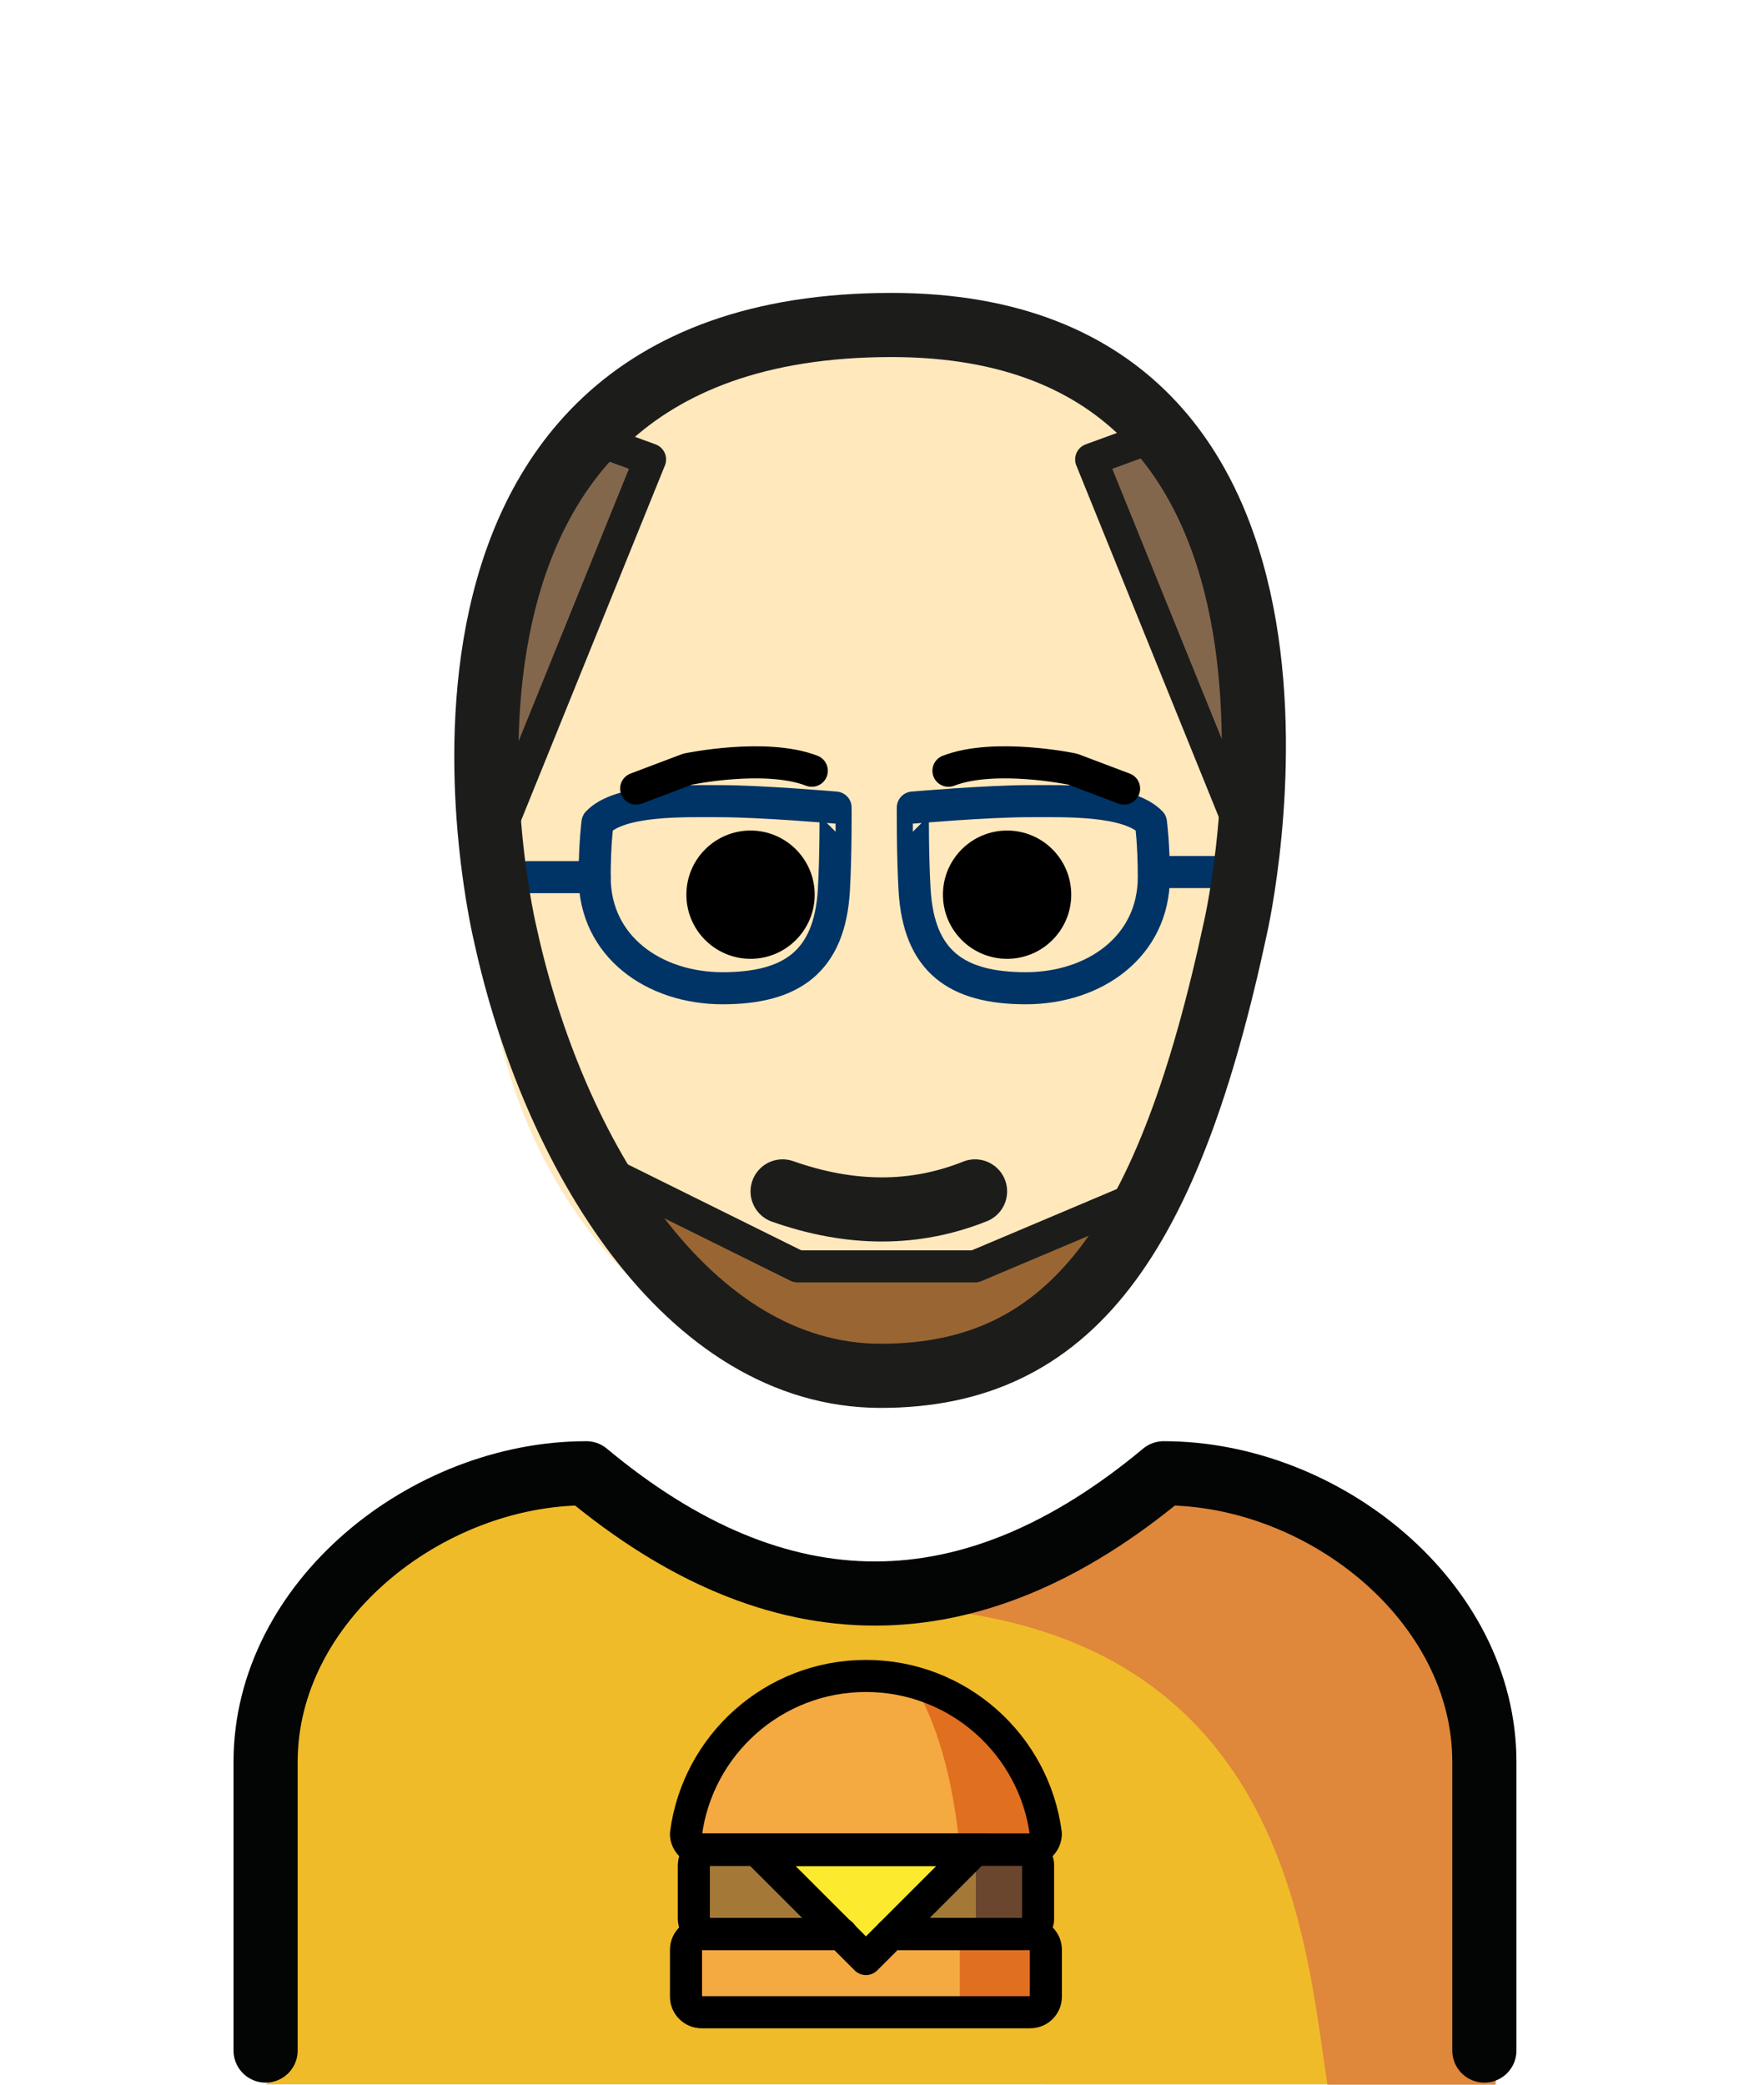 <?xml version="1.0" encoding="utf-8"?>
<!-- Generator: Adobe Illustrator 16.0.4, SVG Export Plug-In . SVG Version: 6.00 Build 0)  -->
<!DOCTYPE svg PUBLIC "-//W3C//DTD SVG 1.1//EN" "http://www.w3.org/Graphics/SVG/1.1/DTD/svg11.dtd">
<svg version="1.1" id="Ebene_1" xmlns="http://www.w3.org/2000/svg" xmlns:xlink="http://www.w3.org/1999/xlink" x="0px" y="0px"
	 width="55px" height="65px" viewBox="0 0 55 65" enable-background="new 0 0 55 65" xml:space="preserve">
<path fill="#1C1C1B" d="M33.4,27.896c0,1.104-0.896,2-2,2c-1.104,0-2-0.896-2-2c0-1.104,0.896-2,2-2
	C32.504,25.896,33.4,26.792,33.4,27.896"/>
<path fill="#1C1C1B" d="M25.401,27.896c0,1.104-0.896,2-2,2c-1.104,0-2-0.896-2-2c0-1.104,0.896-2,2-2
	C24.504,25.896,25.401,26.792,25.401,27.896"/>
<path fill="#FFE8BC" d="M15.166,28.418c-0.103,8,5.519,14.889,12.454,14.889c7.064,0,9.868-6.158,11.064-14.002
	c0.753-4.943-1.577-15.604-1.577-15.604c-9.525-8.01-17.112-2.26-21.013,2.327C16.093,16.028,15.228,23.418,15.166,28.418"/>
<path d="M33.4,27.896c0,1.104-0.896,2-2,2c-1.104,0-2-0.896-2-2c0-1.104,0.896-2,2-2C32.504,25.896,33.4,26.792,33.4,27.896"/>
<path d="M25.401,27.896c0,1.104-0.896,2-2,2c-1.104,0-2-0.896-2-2c0-1.104,0.896-2,2-2C24.504,25.896,25.401,26.792,25.401,27.896"
	/>
<path fill="none" stroke="#1C1C1B" stroke-width="2" stroke-linecap="round" stroke-linejoin="round" d="M24.401,37.148
	c2.127,0.75,4.126,0.75,6,0"/>
<path fill="#996633" d="M24.868,39.486l-6.327-2.338c0.439,2.912,11.508,11.299,18.083,0.051l-6.224,2.287H24.868z"/>
<path fill="none" stroke="#1C1C1B" stroke-linecap="round" stroke-linejoin="round" d="M24.868,39.486l-6.454-3.197
	c0.127,2.475,10.264,12.48,17.485,0.873l-5.499,2.324H24.868z"/>
<path fill="#83674C" d="M17.562,20.621l2.707-6.296c-3.36-3.062-6.561,5.757-4.448,10.979L17.562,20.621z"/>
<path fill="none" stroke="#1C1C1B" stroke-linecap="round" stroke-linejoin="round" d="M18.414,13.648
	c-1.581-0.013-4.184,7.43-3.084,12.867l4.938-12.19L18.414,13.648z"/>
<path fill="#83674C" d="M36.729,20.621l-2.707-6.296c3.359-3.062,6.56,5.757,4.447,10.979L36.729,20.621z"/>
<path fill="none" stroke="#1C1C1B" stroke-linecap="round" stroke-linejoin="round" d="M35.877,13.648
	c1.581-0.013,4.183,7.43,3.084,12.867l-4.939-12.19L35.877,13.648z"/>
<path fill="none" stroke="#003366" stroke-linecap="round" stroke-linejoin="round" stroke-miterlimit="10" d="M26,27.751
	c-0.132,2.229-1.316,3.062-3.471,3.062c-2.151,0-3.988-1.312-3.988-3.465c0-1.05,0.09-1.703,0.09-1.703
	c0.709-0.736,2.705-0.665,3.807-0.665c1.295,0,3.615,0.2,3.615,0.2S26.061,26.703,26,27.751z"/>
<path fill="none" stroke="#003366" stroke-linecap="round" stroke-linejoin="round" stroke-miterlimit="10" d="M28.516,27.751
	c0.131,2.229,1.314,3.062,3.469,3.062c2.152,0,3.99-1.312,3.99-3.465c0-1.05-0.09-1.703-0.09-1.703
	c-0.71-0.736-2.705-0.665-3.809-0.665c-1.295,0-3.615,0.2-3.615,0.2S28.453,26.703,28.516,27.751z"/>
<line fill="none" stroke="#003366" stroke-linecap="round" stroke-linejoin="round" stroke-miterlimit="10" x1="16.462" y1="27.349" x2="18.54" y2="27.349"/>
<line fill="none" stroke="#003366" stroke-linecap="round" stroke-linejoin="round" stroke-miterlimit="10" x1="36.45" y1="27.191" x2="38.526" y2="27.191"/>
<path fill="#F0BB29" d="M46.28,64.992c-0.553,0,0-10.057,0-10.057c0-4.451-5.5-8.756-9.651-8.936
	c-6.205,5.012-12.139,4.947-18.348-0.064c-4.156,0.182-9.898,3.363-9.898,7.814c0,0,0.447,11.242-0.106,11.242"/>
<path fill="#DF873A" d="M36.589,46.496c-3.171,2.113-4.875,3-8.938,3.588c13.063,0.412,13.063,11.412,13.825,15.412h5.113
	C46.589,65.496,48.589,46.496,36.589,46.496"/>
<path fill="none" stroke="#030404" stroke-width="2" stroke-linecap="round" stroke-linejoin="round" d="M8.281,63.936v-9
	c0-4.994,5.008-9,10-9c6,5,12,5,18,0c4.993,0,10,4.006,10,9v9"/>
<path fill="none" stroke="#000000" stroke-linecap="round" stroke-linejoin="round" stroke-miterlimit="10" d="M19.835,24.588
	l1.603-0.606c0,0,2.426-0.51,3.873,0.05"/>
<path fill="none" stroke="#000000" stroke-linecap="round" stroke-linejoin="round" stroke-miterlimit="10" d="M35.048,24.588
	l-1.604-0.606c0,0-2.426-0.51-3.872,0.05"/>
<path fill="none" stroke="#1C1C1B" stroke-width="2" stroke-linejoin="round" d="M38.527,28.896
	C36.45,38.617,33.4,42.898,27.464,42.898c-6.063,0-10.228-6.998-11.701-13.727c0,0-4.662-19.038,12.031-19.038
	C42.818,10.134,38.527,28.896,38.527,28.896z"/>
<path fill="#A47938" d="M30.251,57.682l-2.47,2.623h4.096c0.27,0,0.487-0.219,0.487-0.488V58.17c0-0.27-0.218-0.488-0.487-0.488
	H30.251"/>
<path fill="none" stroke="#A47938" stroke-linecap="round" stroke-linejoin="round" d="M30.251,57.682l-2.47,2.623h4.096
	c0.27,0,0.487-0.219,0.487-0.488V58.17c0-0.27-0.218-0.488-0.487-0.488H30.251"/>
<path fill="#A47938" d="M26.237,60.305h-4.116c-0.271,0-0.488-0.219-0.488-0.488V58.17c0-0.27,0.218-0.488,0.488-0.488h1.605
	L26.237,60.305z"/>
<path fill="#F4A941" d="M26.237,60.305h-4.359c-0.27,0-0.489,0.219-0.489,0.488v1.463c0,0.27,0.22,0.486,0.489,0.486h10.244
	c0.269,0,0.487-0.217,0.487-0.486v-1.463c0-0.27-0.219-0.488-0.487-0.488h-4.339"/>
<path fill="#E16F20" d="M29.926,60.305h2.194c0.271,0,0.488,0.219,0.488,0.488v1.463c0,0.27-0.218,0.486-0.488,0.486h-2.194V60.305z
	"/>
<path fill="#F4A941" d="M32.608,57.176c0,0.27-0.219,0.488-0.487,0.488H21.877c-0.27,0-0.489-0.219-0.489-0.488
	c0.363-2.775,2.735-4.92,5.611-4.92C29.874,52.256,32.247,54.4,32.608,57.176"/>
<path fill="#E16F20" d="M28.463,52.461c0.749,1.256,1.257,2.979,1.463,5.203h2.194c0.271,0,0.487-0.219,0.487-0.488
	C32.242,54.436,30.01,52.789,28.463,52.461"/>
<polygon fill="#FBEA2E" points="30.399,57.682 23.598,57.682 27,61.082 "/>
<path fill="#6A462F" d="M29.926,57.664v2.641h1.95c0.271,0,0.488-0.219,0.488-0.488V58.17c0-0.27-0.218-0.488-0.488-0.488H30.25"/>
<path fill="none" stroke="#A47938" stroke-linecap="round" stroke-linejoin="round" d="M29.926,57.664v2.641h1.95
	c0.271,0,0.488-0.219,0.488-0.488V58.17c0-0.27-0.218-0.488-0.488-0.488H30.25"/>
<path fill="none" stroke="#000000" stroke-linecap="round" stroke-linejoin="round" stroke-miterlimit="10" d="M26.237,60.305
	h-4.116c-0.271,0-0.488-0.219-0.488-0.488V58.17c0-0.27,0.218-0.488,0.488-0.488h9.756c0.27,0,0.488,0.219,0.488,0.488v1.646
	c0,0.27-0.219,0.488-0.488,0.488h-4.095"/>
<path fill="none" stroke="#000000" stroke-linecap="round" stroke-linejoin="round" stroke-miterlimit="10" d="M26.237,60.305
	h-4.359c-0.27,0-0.489,0.219-0.489,0.488v1.463c0,0.27,0.22,0.486,0.489,0.486h10.244c0.269,0,0.487-0.217,0.487-0.486v-1.463
	c0-0.27-0.219-0.488-0.487-0.488h-4.339"/>
<path fill="none" stroke="#000000" stroke-linecap="round" stroke-linejoin="round" stroke-miterlimit="10" d="M32.608,57.176
	c0,0.27-0.219,0.488-0.487,0.488H21.877c-0.27,0-0.489-0.219-0.489-0.488c0.363-2.775,2.735-4.92,5.611-4.92
	C29.874,52.256,32.247,54.4,32.608,57.176z"/>
<polygon fill="none" stroke="#000000" stroke-linecap="round" stroke-linejoin="round" stroke-miterlimit="10" points="
	30.399,57.682 23.598,57.682 27,61.082 "/>
</svg>
